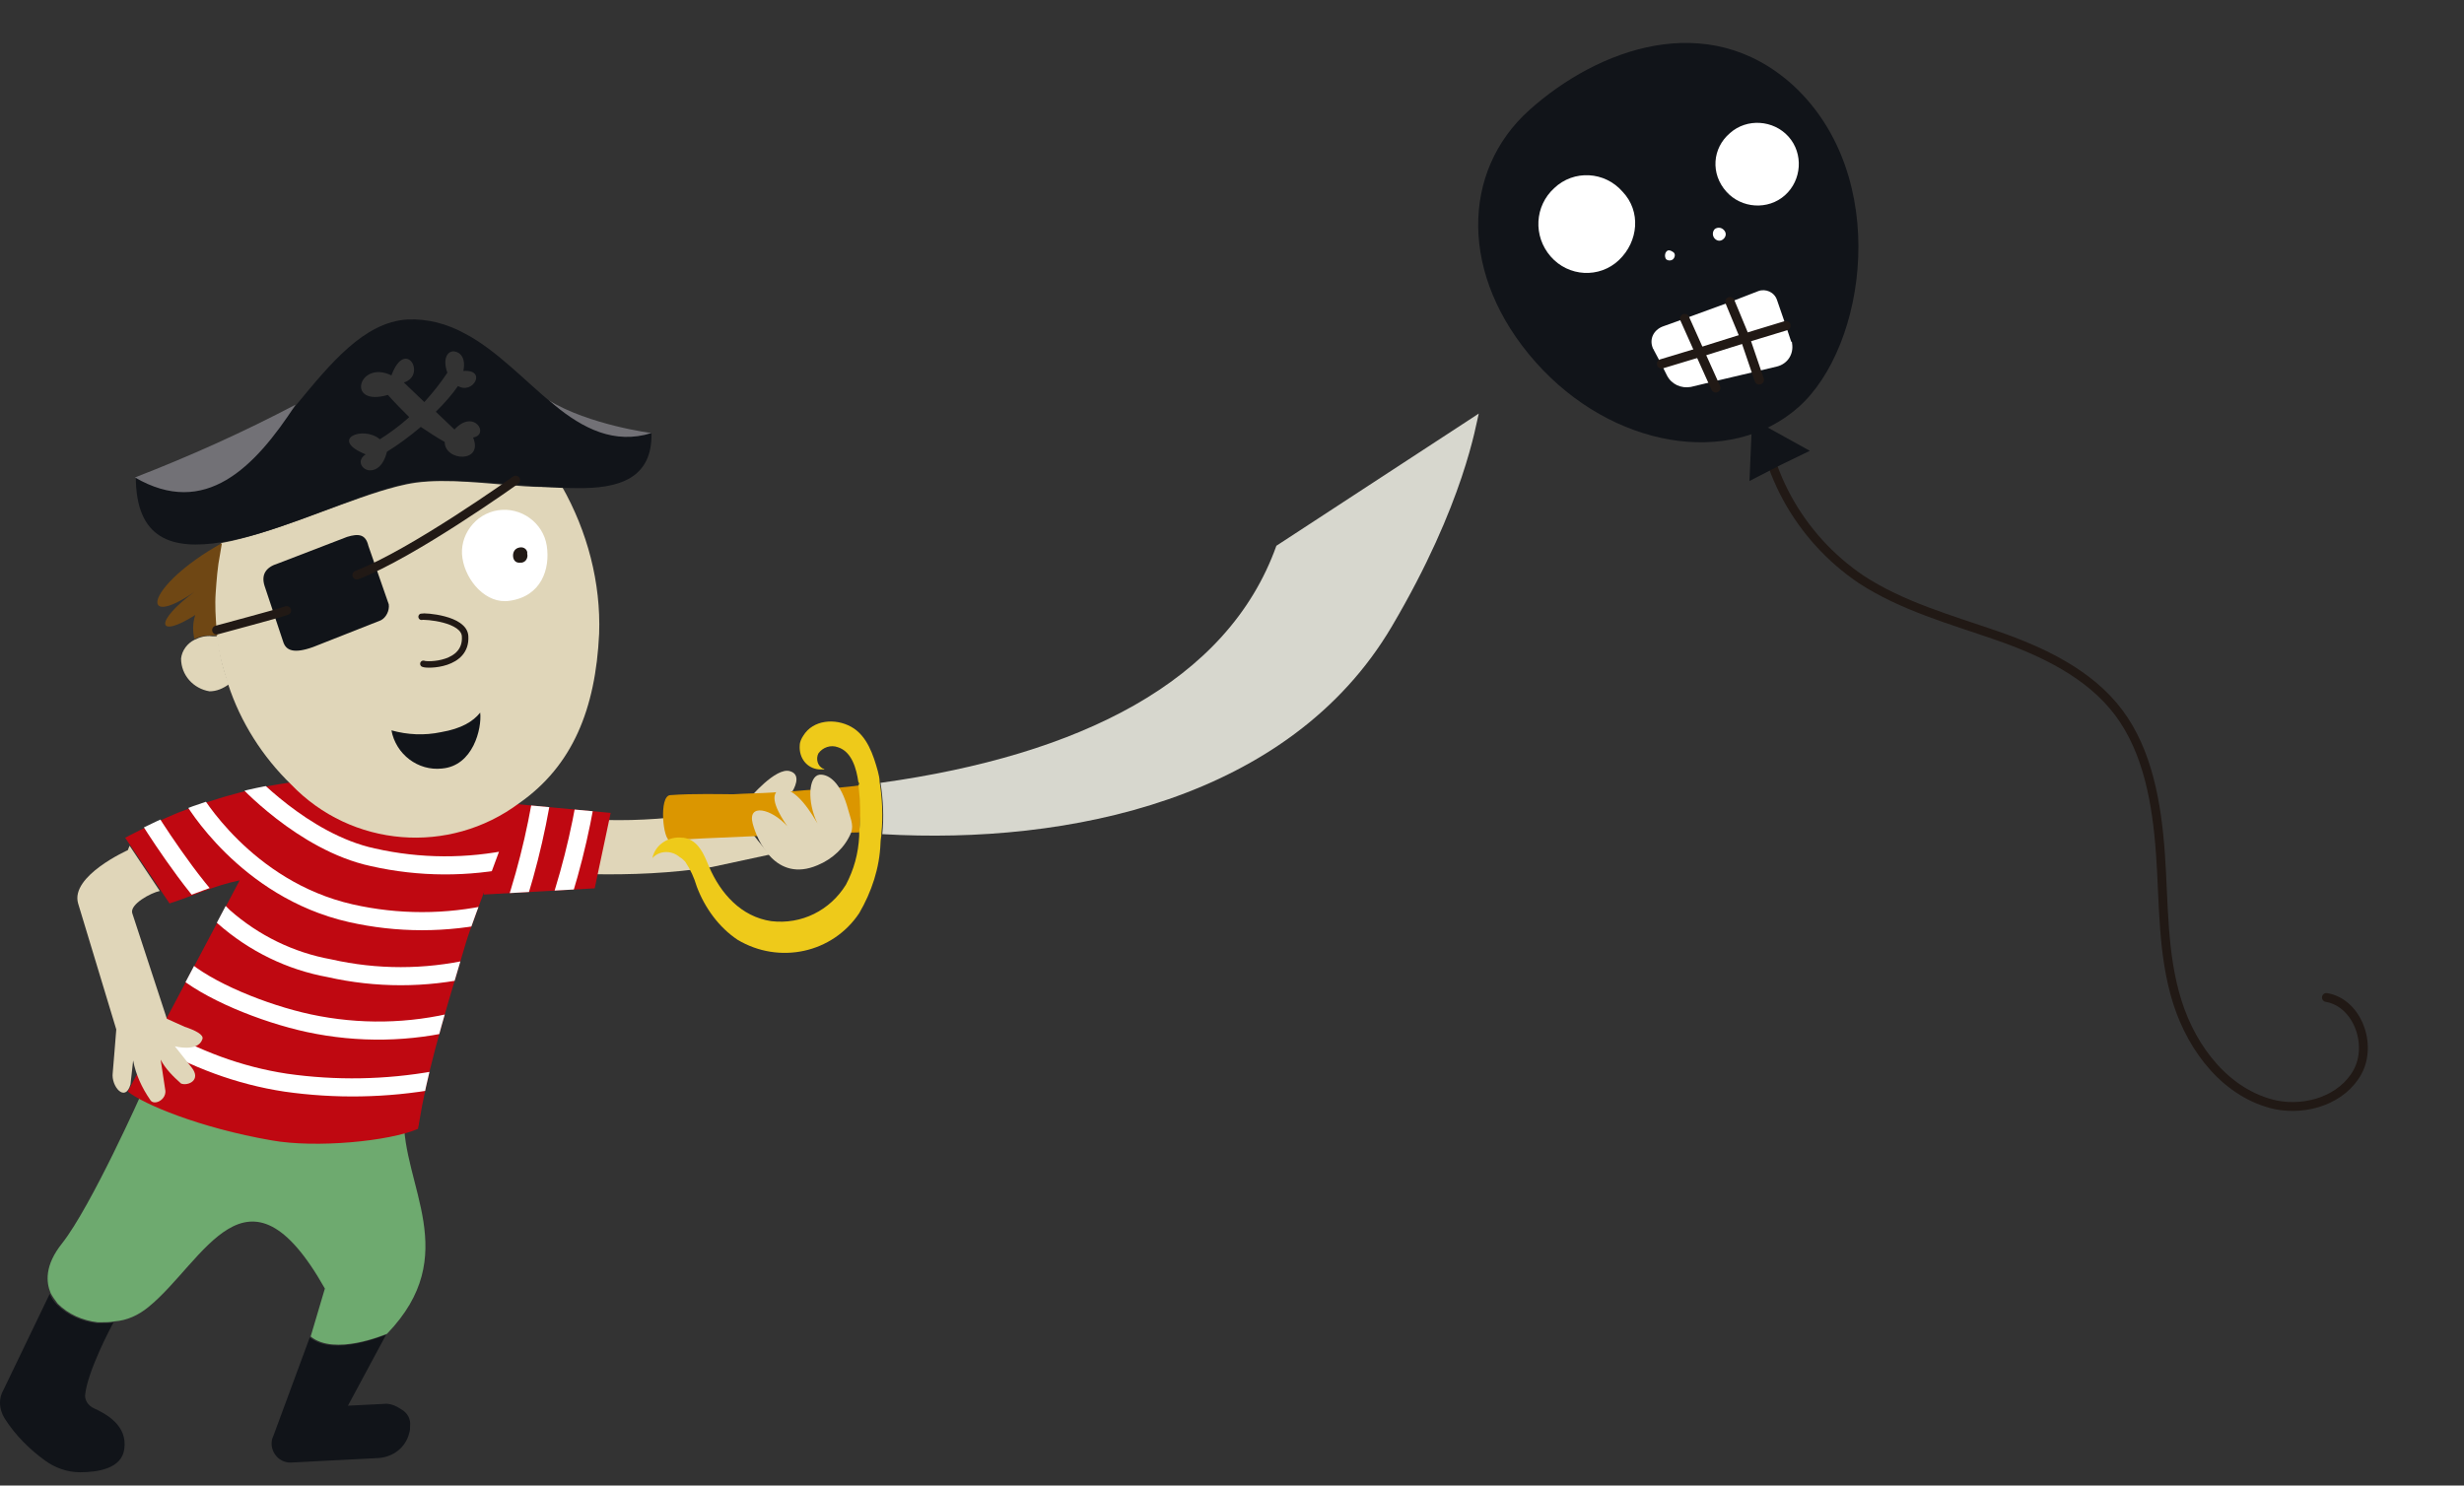 <?xml version="1.0" encoding="utf-8"?>
<!-- Generator: Adobe Illustrator 26.2.1, SVG Export Plug-In . SVG Version: 6.00 Build 0)  -->
<svg version="1.1" id="Capa_1" xmlns="http://www.w3.org/2000/svg" xmlns:xlink="http://www.w3.org/1999/xlink" x="0px" y="0px"
	 viewBox="0 0 277.6 167.4" style="enable-background:new 0 0 277.6 167.4;" xml:space="preserve">
<rect x="0" y="0" width="277.6" height="167.4" fill="#333333" stroke="none"/>
<style type="text/css">
	.st0{fill:none;stroke:#211915;stroke-linecap:round;}
	.st1{fill:#211915;}
	.st2{fill:#FFFFFF;}
	.st3{fill:#111419;}
	.st4{fill:none;stroke:#211915;stroke-width:1.06;stroke-linecap:round;stroke-linejoin:round;}
	.st5{fill:#E0D6B9;}
	.st6{fill:#6EAA6F;}
	.st7{fill:#BF0811;}
	.st8{clip-path:url(#SVGID_00000053504879781910033930000017555977706661424059_);}
	.st9{fill:none;stroke:#FFFFFF;stroke-width:2.04;}
	.st10{clip-path:url(#SVGID_00000013893397690206130130000016882441345266152850_);}
	.st11{fill:#D7D7CE;}
	.st12{fill:#DB9600;}
	.st13{fill:#727176;}
	.st14{fill:#6F4714;}
	.st15{fill:none;stroke:#211915;stroke-linecap:round;stroke-linejoin:round;}
	.st16{fill:none;stroke:#211915;stroke-width:0.73;stroke-linecap:round;}
	.st17{fill:#EECA1A;}
</style>
<g id="Capa_2_00000124126710804144451910000006620566618375566511_">
	<g id="Capa_1-2">
		<g>
			<path class="st0" d="M198.2,44.1c0.1,8.5,4.4,16.4,11.5,21.2c4.6,3,10,4.5,15.2,6.3s10.5,4.3,13.8,8.7s4.3,10.3,4.7,15.9
				s0.2,11.3,1.9,16.7s5.6,10.4,11.1,11.6c3.5,0.7,7.5-0.6,9.2-3.7s0-7.8-3.5-8.4"/>
			<path class="st1" d="M175.2,21.2c-2.3,2-2.4,5.5-0.4,7.7c2,2.3,5.5,2.4,7.7,0.4c2.2-2,2.4-5.5,0.4-7.7
				C180.9,19.4,177.4,19.2,175.2,21.2C175.2,21.2,175.2,21.2,175.2,21.2"/>
			<path class="st2" d="M187.8,28.4c-0.2,0.2-0.3,0.6-0.1,0.8c0,0,0,0,0,0c0.2,0.2,0.6,0.2,0.8,0c0.2-0.2,0.3-0.6,0-0.8
				S188,28.1,187.8,28.4L187.8,28.4"/>
			<path class="st2" d="M193.3,25.9c-0.3,0.3-0.4,0.7-0.1,1c0.3,0.3,0.7,0.4,1,0.1c0.3-0.3,0.4-0.7,0.1-1c0,0,0,0,0,0
				C194,25.6,193.6,25.6,193.3,25.9"/>
			<path class="st1" d="M194.8,15c-1.9,1.7-2.1,4.7-0.4,6.6c1.7,1.9,4.7,2.1,6.6,0.4c1.9-1.7,2.1-4.7,0.4-6.6
				C199.7,13.4,196.8,13.3,194.8,15C194.8,15,194.8,15,194.8,15"/>
			<path class="st3" d="M173,40.8c8.6,9.7,21.9,11.9,29.6,5.1s10.5-26.1-0.6-36.3c-9.6-8.7-22-4.1-29.7,2.8S164.4,31.1,173,40.8"/>
			<path class="st2" d="M174.7,28.9c2,2.3,5.5,2.5,7.7,0.4s2.5-5.5,0.4-7.7c-2-2.3-5.5-2.5-7.7-0.4c0,0,0,0,0,0
				C172.9,23.2,172.7,26.6,174.7,28.9"/>
			<path class="st2" d="M194.5,21.6c1.7,1.9,4.7,2.1,6.6,0.4c1.9-1.7,2.1-4.7,0.4-6.6c-1.7-1.9-4.7-2.1-6.6-0.4
				C192.9,16.7,192.7,19.6,194.5,21.6C194.5,21.6,194.5,21.6,194.5,21.6"/>
			<path class="st2" d="M201.2,36.7l-1-2.9c-0.3-0.9-1.3-1.3-2.1-1c0,0,0,0,0,0l-3.1,1.2l-5.2,1.9l-2.5,0.9c-1,0.4-1.5,1.4-1.1,2.4
				c0,0.1,0.1,0.1,0.1,0.2l0.9,1.7l0.6,1.2c0.5,1,1.6,1.5,2.7,1.3L193,43l5.1-1.2l2.1-0.5c1.2-0.3,1.9-1.4,1.7-2.6
				c0-0.1,0-0.2-0.1-0.2L201.2,36.7z"/>
			<polyline class="st4" points="201.2,36.7 201.2,36.7 196.6,38.1 191.5,39.7 187.2,41 			"/>
			<polyline class="st4" points="189.8,35.9 191.5,39.7 193.3,43.7 			"/>
			<polyline class="st4" points="194.9,34 196.6,38.1 198.2,42.8 			"/>
			<path class="st2" d="M187.7,29.2c0.2,0.2,0.6,0.2,0.8,0c0,0,0,0,0,0c0.2-0.2,0.3-0.6,0-0.8s-0.6-0.3-0.8,0
				C187.6,28.5,187.5,28.9,187.7,29.2C187.7,29.1,187.7,29.1,187.7,29.2"/>
			<path class="st2" d="M193.2,26.9c0.3,0.3,0.7,0.3,1,0c0.3-0.3,0.3-0.7,0-1c-0.3-0.3-0.7-0.3-1-0.1
				C192.9,26.1,192.9,26.6,193.2,26.9C193.2,26.9,193.2,26.9,193.2,26.9"/>
			<polygon class="st3" points="197.4,47.2 197.1,54.2 200.6,52.4 203.9,50.8 			"/>
		</g>
		<path class="st5" d="M89,86.9c1.4,0.4,0.4,2.1,0.2,2.4c-1.5,0.3-3.1,0.5-4.8,0.7C84.4,90,87.4,86.4,89,86.9"/>
		<path class="st5" d="M86.7,96.3l-6.5,1.4c-4.5,0.7-9.1,0.9-13.7,0.8l0,0l1.7-6.1l0,0c3.9,0.1,7.7-0.2,11.5-0.8l3-0.9
			C82.9,91.8,86.5,96.1,86.7,96.3"/>
		<path class="st3" d="M46.2,160.7c0,0.3,0,0.5-0.1,0.8c-0.4,1.6-1.8,2.7-3.5,2.8l-9.7,0.5c-1.2,0.1-2.2-0.8-2.3-2
			c0-0.3,0-0.6,0.2-1l4.1-11.1c2.7,2.2,8.3-0.2,8.6-0.3l-4.3,8l4-0.2c0.7-0.1,1.4,0.2,2,0.6C45.9,159.2,46.3,159.9,46.2,160.7"/>
		<path class="st6" d="M12.9,148.9c-0.5,0.1-1,0.1-1.5,0.1h-0.4c-1.7-0.2-3.3-0.9-4.5-2.1c-0.3-0.4-0.6-0.8-0.8-1.2
			c-0.5-1.2-0.7-3.1,1.3-5.6c3.3-4.2,9-17,9-17c9.7,2.3,19.6,3.2,29.5,2.7c-0.2,7.8,6.7,15.6-1.9,24.5l0,0c-0.3,0.1-5.9,2.5-8.6,0.3
			l1.6-5.4c-8.8-15.6-13.6-3-19.9,2.1C15.6,148.2,14.3,148.8,12.9,148.9"/>
		<path class="st3" d="M10.6,158.7c1.3,0.6,3.8,1.9,3.4,4.6c-0.3,2.2-3,2.6-5,2.6c-1.4,0-2.8-0.5-3.9-1.3c-1.8-1.3-3.4-2.9-4.6-4.8
			c-0.6-1-0.7-2.2-0.1-3.2l5.2-10.8l0,0c0.2,0.5,0.5,0.9,0.8,1.2c1.2,1.2,2.8,1.9,4.5,2.1h0.4c0.5,0,1,0,1.5-0.1
			c-0.4,0.7-2.9,5.5-3.2,8.1C9.5,157.7,9.9,158.4,10.6,158.7"/>
		<path class="st7" d="M68.8,91.6l-1.8,8.5l-12.5,0.7C54.7,98,55.2,93,55,90.5h2L68.8,91.6z"/>
		<g>
			<defs>
				<path id="SVGID_1_" d="M55,90.5c0.2,2.5-0.3,7.5-0.5,10.3l12.5-0.7l1.8-8.5L57,90.5H55z"/>
			</defs>
			<clipPath id="SVGID_00000078013108370847191490000011660218302035594119_">
				<use xlink:href="#SVGID_1_"  style="overflow:visible;"/>
			</clipPath>
			<g style="clip-path:url(#SVGID_00000078013108370847191490000011660218302035594119_);">
				<path class="st9" d="M62.9,102.4c1.7-5.1,2.9-10.4,3.6-15.7"/>
				<path class="st9" d="M57.9,102.5c1.7-5.1,2.9-10.4,3.6-15.7"/>
			</g>
		</g>
		<path class="st7" d="M30.6,128.5c5,0.9,13.3,0.1,16.5-1.3c0-0.2,0.1-0.4,0.1-0.6c0.9-5.5,2.3-10.4,5.3-20.4
			c0.8-2.7,5.1-13.5,5.2-14.7c-7.6,2.8-18.1,1.3-23.5-3.5c-4.9,0.5-9.6,1.8-14.2,3.6c-3.3,1.4-5.9,2.8-5.9,2.8l5,7.4
			c2.8-0.9,5-2,7.9-2.6L14.4,123C16.1,124.4,22.5,127.1,30.6,128.5"/>
		<g>
			<defs>
				<path id="SVGID_00000109719304627863936010000010011237432804701344_" d="M20,91.5c-3.3,1.4-5.9,2.8-5.9,2.8l5,7.4
					c2.8-0.9,5-2,7.9-2.6L14.4,123c1.6,1.4,8.1,4.1,16.2,5.5c5,0.9,13.3,0.1,16.5-1.3c0-0.2,0-0.4,0.1-0.6
					c0.9-5.5,2.3-10.4,5.3-20.4c0.8-2.7,5.1-13.5,5.2-14.7c-7.6,2.8-18.1,1.3-23.5-3.5C29.4,88.4,24.6,89.7,20,91.5"/>
			</defs>
			<clipPath id="SVGID_00000160154206988014794760000012912785101637502874_">
				<use xlink:href="#SVGID_00000109719304627863936010000010011237432804701344_"  style="overflow:visible;"/>
			</clipPath>
			<g style="clip-path:url(#SVGID_00000160154206988014794760000012912785101637502874_);">
				<path class="st9" d="M27.5,87.6c0,0,6.6,7.3,14.5,9c5.3,1.2,10.7,1.2,15.9,0.1"/>
				<path class="st9" d="M21.7,89.9c0,0,5.9,10.3,17.8,13c5.3,1.2,10.8,1.2,16.1,0"/>
				<path class="st9" d="M16.7,92.1c0,0,4.7,7.6,8.5,11.2c3.4,3,7.5,5,11.9,5.8c5.3,1.2,10.8,1.2,16.1,0"/>
				<path class="st9" d="M20.3,108.9c3,2.7,9.4,5.3,14.5,6.4c5.6,1.2,11.4,1.1,16.9-0.3"/>
				<path class="st9" d="M17.3,116.6c4.6,2.7,9.6,4.6,14.9,5.4c5.6,0.8,11.3,0.7,16.9-0.3"/>
			</g>
		</g>
		<path class="st5" d="M18.1,119.4l0.5,3.3c0.3,1.2-1.3,2-1.7,1.2c-0.9-1.3-1.6-2.8-1.9-4.4l0,0l-0.3,2.7c-0.6,2.1-2.2,0.2-2-1.3
			c0.1-1.3,0.3-3.5,0.4-4.9l-4.3-14.2c-0.9-3.1,5.6-6,5.6-6l0.2-0.5l3.4,5.1c-1,0.2-3.4,1.5-3.1,2.5l3.9,11.9c0.7,0.3,1.3,0.6,2,0.9
			c1.2,0.4,2.2,0.9,2,1.4c-0.5,1.5-3.1,0.8-3.1,0.8l1.9,2.4c1.1,1.4-0.4,2.1-1.2,1.8C19.5,121.3,18.6,120.4,18.1,119.4"/>
		<path class="st11" d="M156.8,70.6C145.3,90.1,120.3,95.2,99.5,94h-0.1c0.2-1.9,0.1-3.9-0.2-5.8h0.1c22.2-3.1,39-11.3,44.5-26.7
			l22.5-14.7l0.3-0.2C166.3,47.7,165,56.7,156.8,70.6"/>
		<path class="st12" d="M96.8,88.5c-1.4,0.2-2.8,0.3-4.2,0.4c-0.8,0.1-1.6,0.1-2.5,0.2s-2,0.1-3,0.2c-1.5,0.1-3,0.1-4.5,0.2
			c-1,0-4.6-0.1-7.1,0.1c-1.3,0.1-0.8,5.2,0,5.1c1.5-0.2,19.6-0.9,21.2-0.9h0.1C97,92.1,97,90.3,96.8,88.5"/>
		<path class="st13" d="M73.4,48.8c-4.9,2.1-8.2-0.8-11.6-3.7C66.4,47.9,73.4,48.8,73.4,48.8"/>
		<path class="st5" d="M63.3,54.8c-1.4,0.1-2.8,0.1-4.2,0c-4.3-0.3-8.7-0.9-12.3-0.4c-1.4,0.2-2.8,0.6-4.1,1
			c-5.4,1.7-12.3,4.8-17.8,5.8c-0.1,0.4-0.2,0.8-0.2,1.2c-0.3,1.5-0.4,3-0.5,4.4c-0.1,1.4,0,2.8,0.1,4.2c0,0.2,0,0.4,0.1,0.6
			c0.2,1.9,0.7,3.7,1.3,5.5c1.4,4.3,3.9,8.2,7.1,11.3c6.8,7.1,17.8,8,25.7,2.1c6-4.2,8.6-10.6,9-19.1C67.7,65.7,66.2,59.9,63.3,54.8
			"/>
		<path class="st3" d="M54.1,80.3c0.2,1.8-0.8,6-4.3,6.3c-2.7,0.3-5.2-1.6-5.7-4.3c1.8,0.5,3.7,0.6,5.6,0.2
			C52,82.1,53.3,81.3,54.1,80.3"/>
		<path class="st3" d="M73.4,48.8c-4.2,1.3-7.7-0.5-11-3.2c-3.3-2.7-6.4-6.1-10-8c-2-1.1-4.2-1.7-6.5-1.6c-4.9,0.3-8.7,5-12.5,9.6
			c-5.2,6.4-10.3,12.8-18.1,8.1c0,7.1,4.1,8.3,9.7,7.4s12.4-4.1,17.8-5.8c1.3-0.4,2.7-0.8,4.1-1c3.6-0.4,8,0.1,12.3,0.4
			c2,0.2,3.9,0.3,5.6,0.3C69.8,55.1,73.5,53.9,73.4,48.8 M53.3,49.3c1.2,2.9-3.2,2.7-3.2,0.5c-0.9-0.5-1.8-1.1-2.7-1.7l-0.1,0.1
			c-1.2,1-2.4,1.9-3.7,2.7c-0.4,1.6-1.2,2.1-1.9,2.1c-0.9,0-1.6-1.1-0.5-1.8c-4.2-1.7-0.3-3.3,1.6-1.7c1.1-0.7,2.2-1.5,3.2-2.4
			l0.1-0.1c-0.8-0.8-1.6-1.6-2.4-2.5c-4.8,1.4-3.3-4,0.4-2.2c1.6-4.3,4,0,1.4,0.8l2.3,2.2l0.1-0.1c0.9-1,1.7-2,2.5-3.2
			c-0.6-1.7,0.1-2.5,0.8-2.4s1.3,0.8,1,2.2c2.7-0.2,1.1,2.7-0.6,1.7c-0.7,1-1.5,1.9-2.4,2.8l-0.1,0.1l2.1,2
			C53.4,46,55.2,49,53.3,49.3"/>
		<path class="st13" d="M33.3,45.6L33.3,45.6c-4.6,7.1-10.2,12.8-18.1,8.2C21.4,51.4,27.4,48.7,33.3,45.6"/>
		<path class="st5" d="M25.8,77.1L25.8,77.1c-0.7,0.5-1.4,0.8-2.2,0.8c-1.8-0.3-3.2-1.8-3.2-3.7c0.1-0.9,0.7-1.7,1.5-2.1
			c0.6-0.3,1.3-0.5,2-0.4c0.1,0,0.2,0,0.3,0h0.3C24.7,73.5,25.1,75.4,25.8,77.1"/>
		<path class="st14" d="M21.9,66.7c-6.4,4.4-5.5-0.7,3.1-5.5l-0.2,1.2c-0.3,1.5-0.4,3-0.5,4.4c-0.1,1.4,0,2.8,0.1,4.2
			c0,0.2,0,0.4,0.1,0.6h-0.3c-0.1,0-0.2,0-0.3,0c-0.7,0-1.4,0.1-2,0.4l0,0c-0.2-0.9-0.2-1.8,0.1-2.7C17.6,72.1,17.4,70,21.9,66.7"/>
		<path class="st3" d="M43.8,68.1c0.1,0.7-0.3,1.5-0.9,1.8l-7.6,3c-2.2,0.8-3.1,0.4-3.4-0.6l-2.1-6.3c-0.4-1.3,0.2-2.1,1.5-2.5
			l7.8-3c1.3-0.4,2.1-0.3,2.4,1L43.8,68.1z"/>
		<path class="st15" d="M32.3,68.8c-1.5,0.5-6.5,1.8-7.9,2.2"/>
		<path class="st15" d="M58.1,54.1c0,0-11.6,8.3-17.9,10.7"/>
		<path class="st2" d="M56.1,57.5c2.6-0.4,5.1,1.4,5.5,4c0.4,2.6-0.6,5.7-4.2,6.2c-2.6,0.4-4.9-2.2-5.3-4.8
			C51.7,60.4,53.5,57.9,56.1,57.5C56.1,57.5,56.1,57.5,56.1,57.5"/>
		<path class="st1" d="M58.5,61.7c0.4-0.1,0.8,0.1,0.9,0.5c0,0.1,0,0.1,0,0.2c0.1,0.4-0.1,0.9-0.6,1c0,0-0.1,0-0.1,0
			c-0.7,0.1-0.9-0.4-0.9-0.8C57.8,62.2,58,61.8,58.5,61.7"/>
		<path class="st16" d="M47.7,74.8c0.4,0.2,4.9,0.2,4.7-3.1c-0.1-2-4.6-2.3-4.9-2.2"/>
		<path class="st5" d="M92.1,92.8c-1.2-2.5-1-5.3,0.2-5.5c0.8-0.1,2.2,0.5,3.1,3.4c0.4,1.5,0.8,2.2,0.5,3.1c-0.7,1.7-2.1,3-3.8,3.7
			c-4.7,2-6.8-2.8-7.3-4.7c-0.6-2.3,2.1-1.7,3.9,0.3c0.3,0.5,0.2,0.3,0,0c-0.9-1.3-2.2-3.5-0.9-4.1C89.6,88.4,91.7,92.1,92.1,92.8"
			/>
		<path class="st17" d="M96.8,88.5c0-0.1,0-0.3-0.1-0.4c-0.2-1.4-0.7-3.4-2.3-3.9c-0.8-0.3-1.7,0-2.2,0.7c-0.3,0.6-0.1,1.4,0.5,1.7
			c0.1,0,0.2,0.1,0.2,0.1c-0.2,0-0.4,0-0.6,0c-1.4-0.1-2.3-1.3-2.2-2.7c0-0.4,0.2-0.8,0.4-1.1c1.1-1.8,3.6-2,5.4-1s2.5,3.2,3,5
			c0.1,0.4,0.2,0.8,0.2,1.2c0.3,1.9,0.4,3.9,0.2,5.8c0,0.4-0.1,0.7-0.1,1.1c-0.1,2.8-1,5.5-2.4,7.9c-3,4.5-9,5.8-13.7,3
			c-2.1-1.4-3.7-3.6-4.6-6c-0.3-1-0.7-1.9-1.3-2.8l0,0c-0.2-0.2-0.4-0.4-0.6-0.5c-0.9-0.8-2.3-0.8-3.1,0.1c0.3-1.5,1.8-2.5,3.4-2.3
			h0.1c1.4,0.2,2.1,1.4,2.6,2.6c0.1,0.2,0.2,0.5,0.3,0.7c1.3,3,3.6,5.6,7,6.1c3.4,0.4,6.6-1.2,8.4-4.1c0.9-1.7,1.4-3.5,1.5-5.5
			c0-0.2,0-0.3,0-0.5c0.2-1.8,0.1-3.6-0.1-5.4"/>
	</g>
</g>
</svg>
